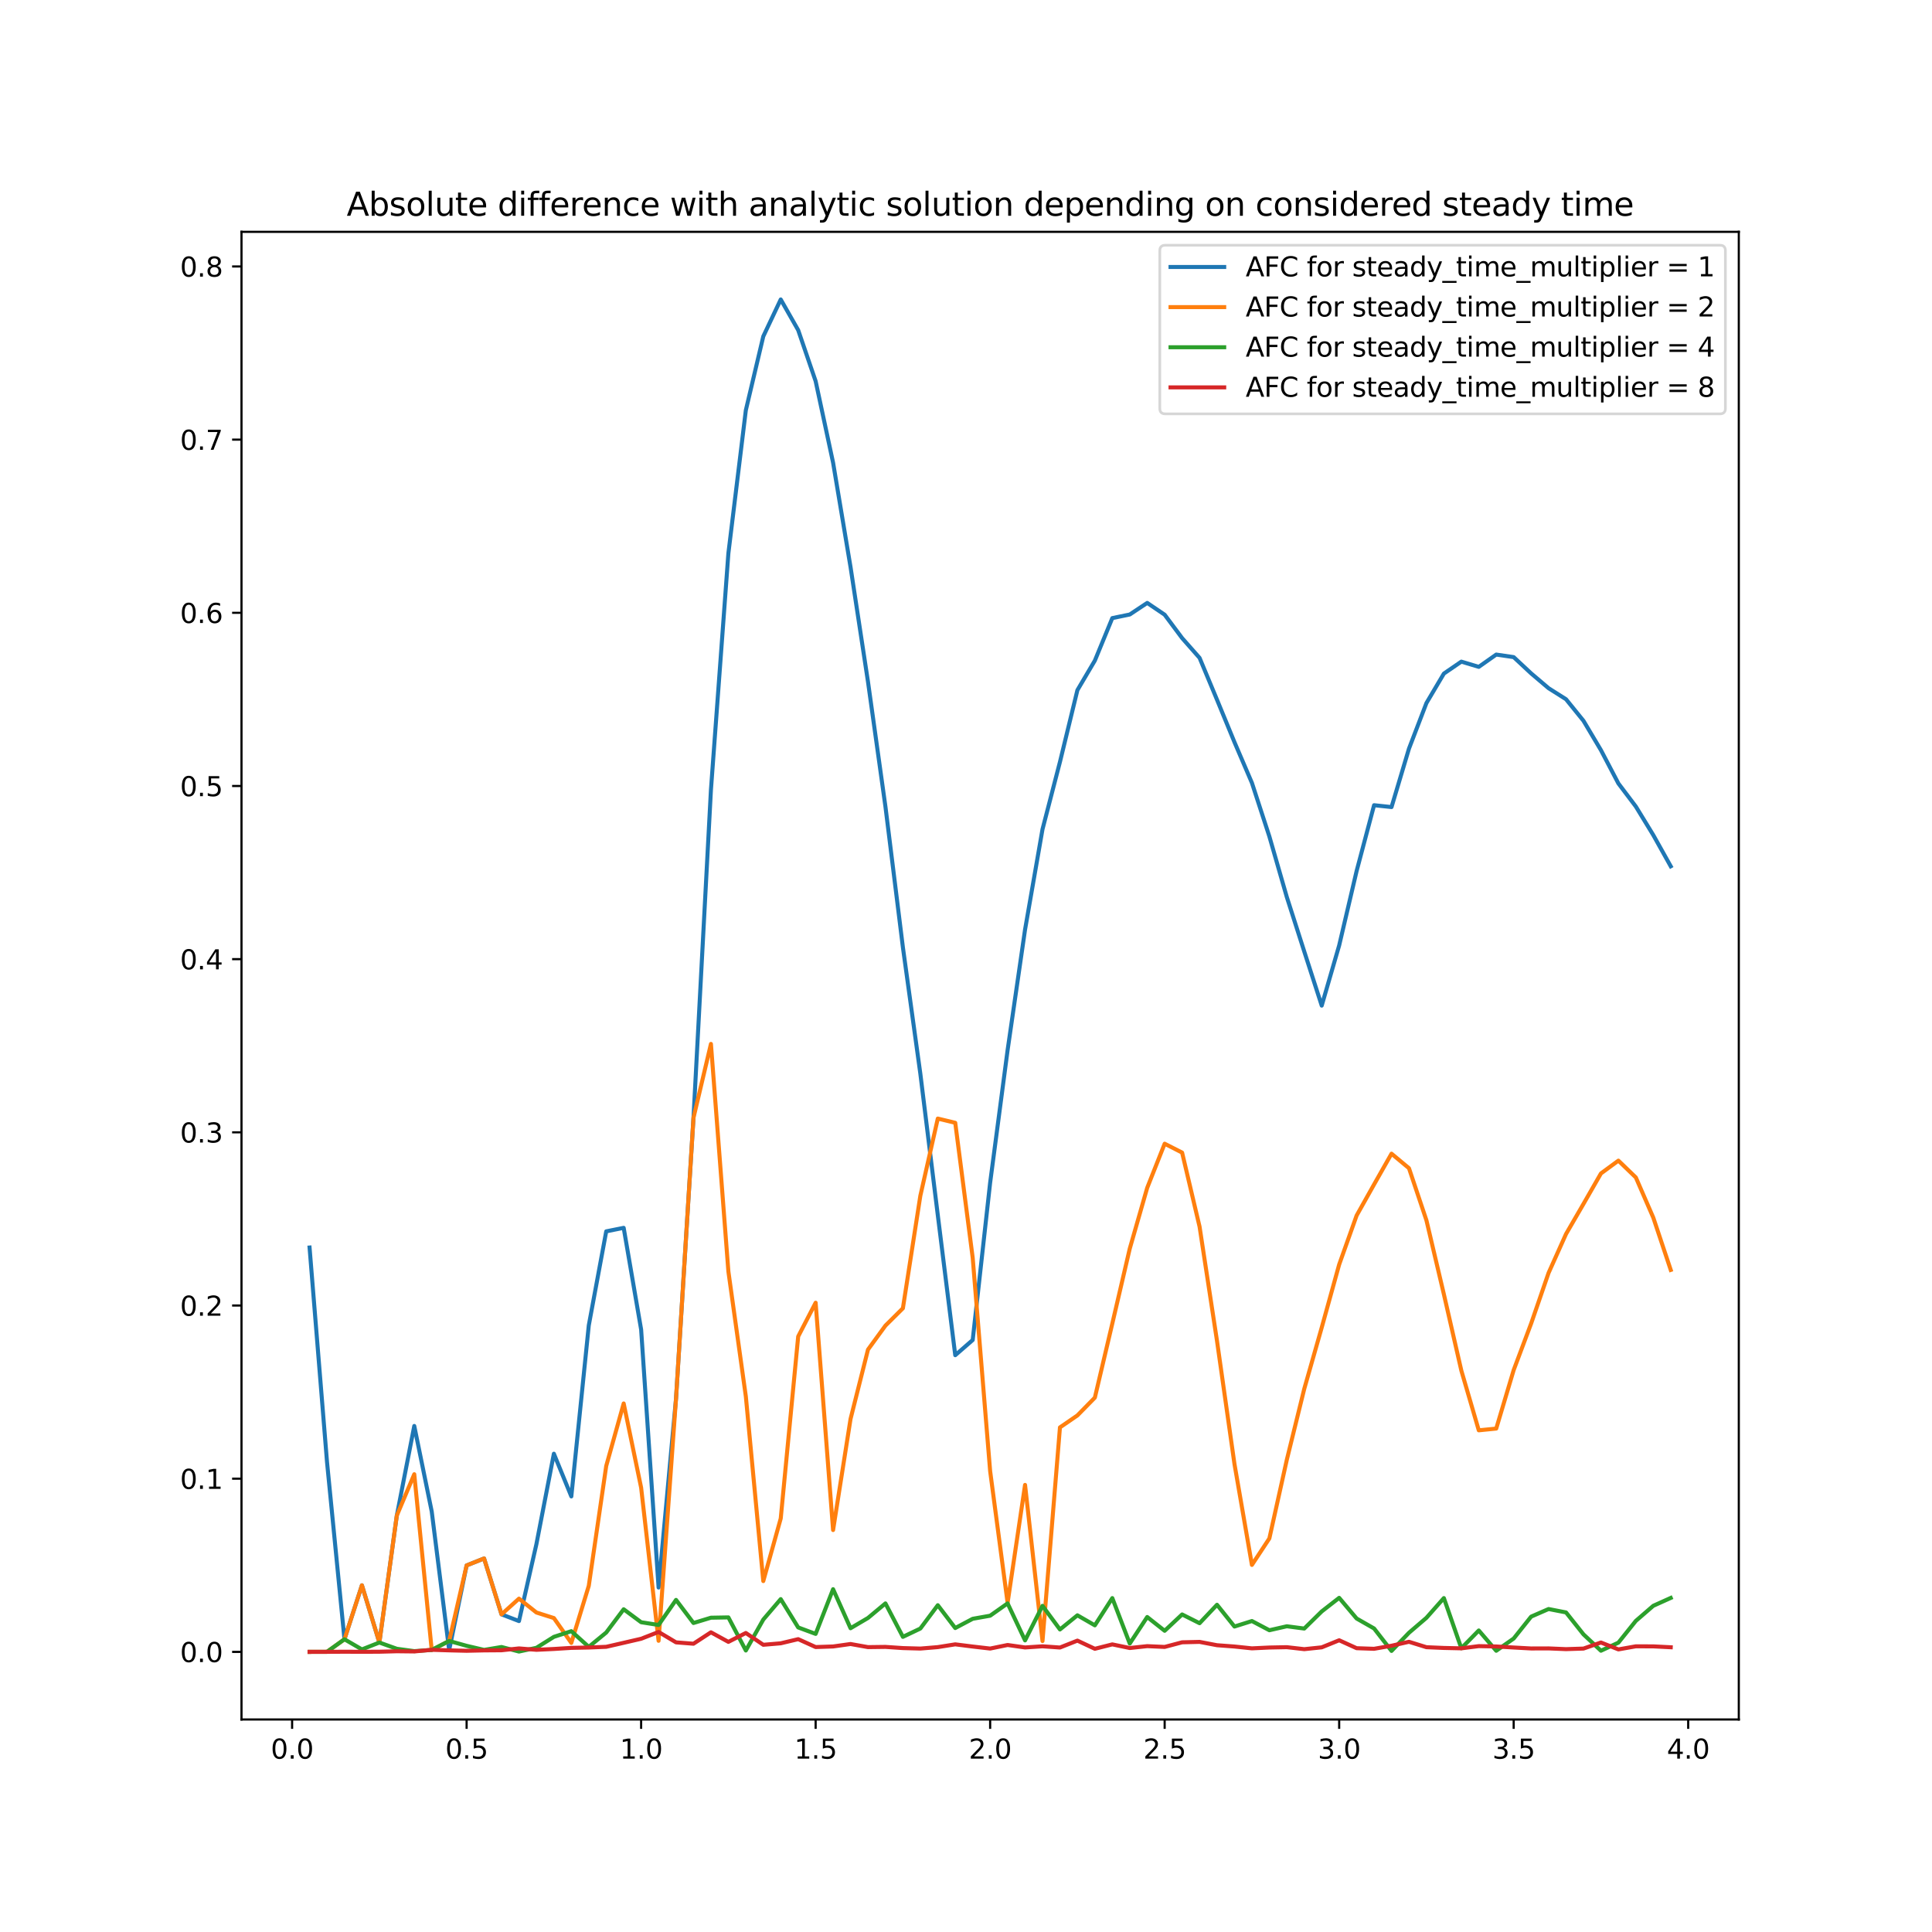 <?xml version="1.0" encoding="utf-8" standalone="no"?>
<!DOCTYPE svg PUBLIC "-//W3C//DTD SVG 1.1//EN"
  "http://www.w3.org/Graphics/SVG/1.1/DTD/svg11.dtd">
<svg xmlns:xlink="http://www.w3.org/1999/xlink" width="720pt" height="720pt" viewBox="0 0 720 720" xmlns="http://www.w3.org/2000/svg" version="1.1">
 <defs>
  <style type="text/css">*{stroke-linejoin: round; stroke-linecap: butt}</style>
 </defs>
 <g id="figure_1">
  <g id="patch_1">
   <path d="M 0 720 
L 720 720 
L 720 0 
L 0 0 
z
" style="fill: #ffffff"/>
  </g>
  <g id="axes_1">
   <g id="patch_2">
    <path d="M 90 640.8 
L 648 640.8 
L 648 86.4 
L 90 86.4 
z
" style="fill: #ffffff"/>
   </g>
   <g id="matplotlib.axis_1">
    <g id="xtick_1">
     <g id="line2d_1">
      <defs>
       <path id="m8c8664ee0f" d="M 0 0 
L 0 3.5 
" style="stroke: #000000; stroke-width: 0.8"/>
      </defs>
      <g>
       <use xlink:href="#m8c8664ee0f" x="108.86" y="640.8" style="stroke: #000000; stroke-width: 0.8"/>
      </g>
     </g>
     <g id="text_1">
      <!-- 0.0 -->
      <g transform="translate(100.909 655.398) scale(0.1 -0.1)">
       <defs>
        <path id="DejaVuSans-30" d="M 2034 4250 
Q 1547 4250 1301 3770 
Q 1056 3291 1056 2328 
Q 1056 1369 1301 889 
Q 1547 409 2034 409 
Q 2525 409 2770 889 
Q 3016 1369 3016 2328 
Q 3016 3291 2770 3770 
Q 2525 4250 2034 4250 
z
M 2034 4750 
Q 2819 4750 3233 4129 
Q 3647 3509 3647 2328 
Q 3647 1150 3233 529 
Q 2819 -91 2034 -91 
Q 1250 -91 836 529 
Q 422 1150 422 2328 
Q 422 3509 836 4129 
Q 1250 4750 2034 4750 
z
" transform="scale(0.016)"/>
        <path id="DejaVuSans-2e" d="M 684 794 
L 1344 794 
L 1344 0 
L 684 0 
L 684 794 
z
" transform="scale(0.016)"/>
       </defs>
       <use xlink:href="#DejaVuSans-30"/>
       <use xlink:href="#DejaVuSans-2e" x="63.623"/>
       <use xlink:href="#DejaVuSans-30" x="95.41"/>
      </g>
     </g>
    </g>
    <g id="xtick_2">
     <g id="line2d_2">
      <g>
       <use xlink:href="#m8c8664ee0f" x="173.895" y="640.8" style="stroke: #000000; stroke-width: 0.8"/>
      </g>
     </g>
     <g id="text_2">
      <!-- 0.5 -->
      <g transform="translate(165.944 655.398) scale(0.1 -0.1)">
       <defs>
        <path id="DejaVuSans-35" d="M 691 4666 
L 3169 4666 
L 3169 4134 
L 1269 4134 
L 1269 2991 
Q 1406 3038 1543 3061 
Q 1681 3084 1819 3084 
Q 2600 3084 3056 2656 
Q 3513 2228 3513 1497 
Q 3513 744 3044 326 
Q 2575 -91 1722 -91 
Q 1428 -91 1123 -41 
Q 819 9 494 109 
L 494 744 
Q 775 591 1075 516 
Q 1375 441 1709 441 
Q 2250 441 2565 725 
Q 2881 1009 2881 1497 
Q 2881 1984 2565 2268 
Q 2250 2553 1709 2553 
Q 1456 2553 1204 2497 
Q 953 2441 691 2322 
L 691 4666 
z
" transform="scale(0.016)"/>
       </defs>
       <use xlink:href="#DejaVuSans-30"/>
       <use xlink:href="#DejaVuSans-2e" x="63.623"/>
       <use xlink:href="#DejaVuSans-35" x="95.41"/>
      </g>
     </g>
    </g>
    <g id="xtick_3">
     <g id="line2d_3">
      <g>
       <use xlink:href="#m8c8664ee0f" x="238.93" y="640.8" style="stroke: #000000; stroke-width: 0.8"/>
      </g>
     </g>
     <g id="text_3">
      <!-- 1.0 -->
      <g transform="translate(230.979 655.398) scale(0.1 -0.1)">
       <defs>
        <path id="DejaVuSans-31" d="M 794 531 
L 1825 531 
L 1825 4091 
L 703 3866 
L 703 4441 
L 1819 4666 
L 2450 4666 
L 2450 531 
L 3481 531 
L 3481 0 
L 794 0 
L 794 531 
z
" transform="scale(0.016)"/>
       </defs>
       <use xlink:href="#DejaVuSans-31"/>
       <use xlink:href="#DejaVuSans-2e" x="63.623"/>
       <use xlink:href="#DejaVuSans-30" x="95.41"/>
      </g>
     </g>
    </g>
    <g id="xtick_4">
     <g id="line2d_4">
      <g>
       <use xlink:href="#m8c8664ee0f" x="303.965" y="640.8" style="stroke: #000000; stroke-width: 0.8"/>
      </g>
     </g>
     <g id="text_4">
      <!-- 1.5 -->
      <g transform="translate(296.013 655.398) scale(0.1 -0.1)">
       <use xlink:href="#DejaVuSans-31"/>
       <use xlink:href="#DejaVuSans-2e" x="63.623"/>
       <use xlink:href="#DejaVuSans-35" x="95.41"/>
      </g>
     </g>
    </g>
    <g id="xtick_5">
     <g id="line2d_5">
      <g>
       <use xlink:href="#m8c8664ee0f" x="369" y="640.8" style="stroke: #000000; stroke-width: 0.8"/>
      </g>
     </g>
     <g id="text_5">
      <!-- 2.0 -->
      <g transform="translate(361.048 655.398) scale(0.1 -0.1)">
       <defs>
        <path id="DejaVuSans-32" d="M 1228 531 
L 3431 531 
L 3431 0 
L 469 0 
L 469 531 
Q 828 903 1448 1529 
Q 2069 2156 2228 2338 
Q 2531 2678 2651 2914 
Q 2772 3150 2772 3378 
Q 2772 3750 2511 3984 
Q 2250 4219 1831 4219 
Q 1534 4219 1204 4116 
Q 875 4013 500 3803 
L 500 4441 
Q 881 4594 1212 4672 
Q 1544 4750 1819 4750 
Q 2544 4750 2975 4387 
Q 3406 4025 3406 3419 
Q 3406 3131 3298 2873 
Q 3191 2616 2906 2266 
Q 2828 2175 2409 1742 
Q 1991 1309 1228 531 
z
" transform="scale(0.016)"/>
       </defs>
       <use xlink:href="#DejaVuSans-32"/>
       <use xlink:href="#DejaVuSans-2e" x="63.623"/>
       <use xlink:href="#DejaVuSans-30" x="95.41"/>
      </g>
     </g>
    </g>
    <g id="xtick_6">
     <g id="line2d_6">
      <g>
       <use xlink:href="#m8c8664ee0f" x="434.035" y="640.8" style="stroke: #000000; stroke-width: 0.8"/>
      </g>
     </g>
     <g id="text_6">
      <!-- 2.5 -->
      <g transform="translate(426.083 655.398) scale(0.1 -0.1)">
       <use xlink:href="#DejaVuSans-32"/>
       <use xlink:href="#DejaVuSans-2e" x="63.623"/>
       <use xlink:href="#DejaVuSans-35" x="95.41"/>
      </g>
     </g>
    </g>
    <g id="xtick_7">
     <g id="line2d_7">
      <g>
       <use xlink:href="#m8c8664ee0f" x="499.07" y="640.8" style="stroke: #000000; stroke-width: 0.8"/>
      </g>
     </g>
     <g id="text_7">
      <!-- 3.0 -->
      <g transform="translate(491.118 655.398) scale(0.1 -0.1)">
       <defs>
        <path id="DejaVuSans-33" d="M 2597 2516 
Q 3050 2419 3304 2112 
Q 3559 1806 3559 1356 
Q 3559 666 3084 287 
Q 2609 -91 1734 -91 
Q 1441 -91 1130 -33 
Q 819 25 488 141 
L 488 750 
Q 750 597 1062 519 
Q 1375 441 1716 441 
Q 2309 441 2620 675 
Q 2931 909 2931 1356 
Q 2931 1769 2642 2001 
Q 2353 2234 1838 2234 
L 1294 2234 
L 1294 2753 
L 1863 2753 
Q 2328 2753 2575 2939 
Q 2822 3125 2822 3475 
Q 2822 3834 2567 4026 
Q 2313 4219 1838 4219 
Q 1578 4219 1281 4162 
Q 984 4106 628 3988 
L 628 4550 
Q 988 4650 1302 4700 
Q 1616 4750 1894 4750 
Q 2613 4750 3031 4423 
Q 3450 4097 3450 3541 
Q 3450 3153 3228 2886 
Q 3006 2619 2597 2516 
z
" transform="scale(0.016)"/>
       </defs>
       <use xlink:href="#DejaVuSans-33"/>
       <use xlink:href="#DejaVuSans-2e" x="63.623"/>
       <use xlink:href="#DejaVuSans-30" x="95.41"/>
      </g>
     </g>
    </g>
    <g id="xtick_8">
     <g id="line2d_8">
      <g>
       <use xlink:href="#m8c8664ee0f" x="564.105" y="640.8" style="stroke: #000000; stroke-width: 0.8"/>
      </g>
     </g>
     <g id="text_8">
      <!-- 3.5 -->
      <g transform="translate(556.153 655.398) scale(0.1 -0.1)">
       <use xlink:href="#DejaVuSans-33"/>
       <use xlink:href="#DejaVuSans-2e" x="63.623"/>
       <use xlink:href="#DejaVuSans-35" x="95.41"/>
      </g>
     </g>
    </g>
    <g id="xtick_9">
     <g id="line2d_9">
      <g>
       <use xlink:href="#m8c8664ee0f" x="629.14" y="640.8" style="stroke: #000000; stroke-width: 0.8"/>
      </g>
     </g>
     <g id="text_9">
      <!-- 4.0 -->
      <g transform="translate(621.188 655.398) scale(0.1 -0.1)">
       <defs>
        <path id="DejaVuSans-34" d="M 2419 4116 
L 825 1625 
L 2419 1625 
L 2419 4116 
z
M 2253 4666 
L 3047 4666 
L 3047 1625 
L 3713 1625 
L 3713 1100 
L 3047 1100 
L 3047 0 
L 2419 0 
L 2419 1100 
L 313 1100 
L 313 1709 
L 2253 4666 
z
" transform="scale(0.016)"/>
       </defs>
       <use xlink:href="#DejaVuSans-34"/>
       <use xlink:href="#DejaVuSans-2e" x="63.623"/>
       <use xlink:href="#DejaVuSans-30" x="95.41"/>
      </g>
     </g>
    </g>
   </g>
   <g id="matplotlib.axis_2">
    <g id="ytick_1">
     <g id="line2d_10">
      <defs>
       <path id="me40d037cb8" d="M 0 0 
L -3.5 0 
" style="stroke: #000000; stroke-width: 0.8"/>
      </defs>
      <g>
       <use xlink:href="#me40d037cb8" x="90" y="615.604" style="stroke: #000000; stroke-width: 0.8"/>
      </g>
     </g>
     <g id="text_10">
      <!-- 0.0 -->
      <g transform="translate(67.097 619.403) scale(0.1 -0.1)">
       <use xlink:href="#DejaVuSans-30"/>
       <use xlink:href="#DejaVuSans-2e" x="63.623"/>
       <use xlink:href="#DejaVuSans-30" x="95.41"/>
      </g>
     </g>
    </g>
    <g id="ytick_2">
     <g id="line2d_11">
      <g>
       <use xlink:href="#me40d037cb8" x="90" y="551.065" style="stroke: #000000; stroke-width: 0.8"/>
      </g>
     </g>
     <g id="text_11">
      <!-- 0.1 -->
      <g transform="translate(67.097 554.864) scale(0.1 -0.1)">
       <use xlink:href="#DejaVuSans-30"/>
       <use xlink:href="#DejaVuSans-2e" x="63.623"/>
       <use xlink:href="#DejaVuSans-31" x="95.41"/>
      </g>
     </g>
    </g>
    <g id="ytick_3">
     <g id="line2d_12">
      <g>
       <use xlink:href="#me40d037cb8" x="90" y="486.527" style="stroke: #000000; stroke-width: 0.8"/>
      </g>
     </g>
     <g id="text_12">
      <!-- 0.2 -->
      <g transform="translate(67.097 490.326) scale(0.1 -0.1)">
       <use xlink:href="#DejaVuSans-30"/>
       <use xlink:href="#DejaVuSans-2e" x="63.623"/>
       <use xlink:href="#DejaVuSans-32" x="95.41"/>
      </g>
     </g>
    </g>
    <g id="ytick_4">
     <g id="line2d_13">
      <g>
       <use xlink:href="#me40d037cb8" x="90" y="421.988" style="stroke: #000000; stroke-width: 0.8"/>
      </g>
     </g>
     <g id="text_13">
      <!-- 0.3 -->
      <g transform="translate(67.097 425.788) scale(0.1 -0.1)">
       <use xlink:href="#DejaVuSans-30"/>
       <use xlink:href="#DejaVuSans-2e" x="63.623"/>
       <use xlink:href="#DejaVuSans-33" x="95.41"/>
      </g>
     </g>
    </g>
    <g id="ytick_5">
     <g id="line2d_14">
      <g>
       <use xlink:href="#me40d037cb8" x="90" y="357.45" style="stroke: #000000; stroke-width: 0.8"/>
      </g>
     </g>
     <g id="text_14">
      <!-- 0.4 -->
      <g transform="translate(67.097 361.249) scale(0.1 -0.1)">
       <use xlink:href="#DejaVuSans-30"/>
       <use xlink:href="#DejaVuSans-2e" x="63.623"/>
       <use xlink:href="#DejaVuSans-34" x="95.41"/>
      </g>
     </g>
    </g>
    <g id="ytick_6">
     <g id="line2d_15">
      <g>
       <use xlink:href="#me40d037cb8" x="90" y="292.911" style="stroke: #000000; stroke-width: 0.8"/>
      </g>
     </g>
     <g id="text_15">
      <!-- 0.5 -->
      <g transform="translate(67.097 296.711) scale(0.1 -0.1)">
       <use xlink:href="#DejaVuSans-30"/>
       <use xlink:href="#DejaVuSans-2e" x="63.623"/>
       <use xlink:href="#DejaVuSans-35" x="95.41"/>
      </g>
     </g>
    </g>
    <g id="ytick_7">
     <g id="line2d_16">
      <g>
       <use xlink:href="#me40d037cb8" x="90" y="228.373" style="stroke: #000000; stroke-width: 0.8"/>
      </g>
     </g>
     <g id="text_16">
      <!-- 0.6 -->
      <g transform="translate(67.097 232.172) scale(0.1 -0.1)">
       <defs>
        <path id="DejaVuSans-36" d="M 2113 2584 
Q 1688 2584 1439 2293 
Q 1191 2003 1191 1497 
Q 1191 994 1439 701 
Q 1688 409 2113 409 
Q 2538 409 2786 701 
Q 3034 994 3034 1497 
Q 3034 2003 2786 2293 
Q 2538 2584 2113 2584 
z
M 3366 4563 
L 3366 3988 
Q 3128 4100 2886 4159 
Q 2644 4219 2406 4219 
Q 1781 4219 1451 3797 
Q 1122 3375 1075 2522 
Q 1259 2794 1537 2939 
Q 1816 3084 2150 3084 
Q 2853 3084 3261 2657 
Q 3669 2231 3669 1497 
Q 3669 778 3244 343 
Q 2819 -91 2113 -91 
Q 1303 -91 875 529 
Q 447 1150 447 2328 
Q 447 3434 972 4092 
Q 1497 4750 2381 4750 
Q 2619 4750 2861 4703 
Q 3103 4656 3366 4563 
z
" transform="scale(0.016)"/>
       </defs>
       <use xlink:href="#DejaVuSans-30"/>
       <use xlink:href="#DejaVuSans-2e" x="63.623"/>
       <use xlink:href="#DejaVuSans-36" x="95.41"/>
      </g>
     </g>
    </g>
    <g id="ytick_8">
     <g id="line2d_17">
      <g>
       <use xlink:href="#me40d037cb8" x="90" y="163.835" style="stroke: #000000; stroke-width: 0.8"/>
      </g>
     </g>
     <g id="text_17">
      <!-- 0.7 -->
      <g transform="translate(67.097 167.634) scale(0.1 -0.1)">
       <defs>
        <path id="DejaVuSans-37" d="M 525 4666 
L 3525 4666 
L 3525 4397 
L 1831 0 
L 1172 0 
L 2766 4134 
L 525 4134 
L 525 4666 
z
" transform="scale(0.016)"/>
       </defs>
       <use xlink:href="#DejaVuSans-30"/>
       <use xlink:href="#DejaVuSans-2e" x="63.623"/>
       <use xlink:href="#DejaVuSans-37" x="95.41"/>
      </g>
     </g>
    </g>
    <g id="ytick_9">
     <g id="line2d_18">
      <g>
       <use xlink:href="#me40d037cb8" x="90" y="99.296" style="stroke: #000000; stroke-width: 0.8"/>
      </g>
     </g>
     <g id="text_18">
      <!-- 0.8 -->
      <g transform="translate(67.097 103.095) scale(0.1 -0.1)">
       <defs>
        <path id="DejaVuSans-38" d="M 2034 2216 
Q 1584 2216 1326 1975 
Q 1069 1734 1069 1313 
Q 1069 891 1326 650 
Q 1584 409 2034 409 
Q 2484 409 2743 651 
Q 3003 894 3003 1313 
Q 3003 1734 2745 1975 
Q 2488 2216 2034 2216 
z
M 1403 2484 
Q 997 2584 770 2862 
Q 544 3141 544 3541 
Q 544 4100 942 4425 
Q 1341 4750 2034 4750 
Q 2731 4750 3128 4425 
Q 3525 4100 3525 3541 
Q 3525 3141 3298 2862 
Q 3072 2584 2669 2484 
Q 3125 2378 3379 2068 
Q 3634 1759 3634 1313 
Q 3634 634 3220 271 
Q 2806 -91 2034 -91 
Q 1263 -91 848 271 
Q 434 634 434 1313 
Q 434 1759 690 2068 
Q 947 2378 1403 2484 
z
M 1172 3481 
Q 1172 3119 1398 2916 
Q 1625 2713 2034 2713 
Q 2441 2713 2670 2916 
Q 2900 3119 2900 3481 
Q 2900 3844 2670 4047 
Q 2441 4250 2034 4250 
Q 1625 4250 1398 4047 
Q 1172 3844 1172 3481 
z
" transform="scale(0.016)"/>
       </defs>
       <use xlink:href="#DejaVuSans-30"/>
       <use xlink:href="#DejaVuSans-2e" x="63.623"/>
       <use xlink:href="#DejaVuSans-38" x="95.41"/>
      </g>
     </g>
    </g>
   </g>
   <g id="line2d_19">
    <path d="M 115.364 464.914 
L 121.867 544.816 
L 128.371 610.904 
L 134.874 590.799 
L 141.378 612.12 
L 147.881 564.808 
L 154.385 531.416 
L 160.888 563.271 
L 167.392 614.943 
L 173.895 583.385 
L 180.399 580.794 
L 186.902 601.621 
L 193.406 604.129 
L 199.909 575.439 
L 206.413 541.756 
L 212.916 557.671 
L 219.42 493.954 
L 225.923 458.887 
L 232.427 457.581 
L 238.93 495.479 
L 245.434 591.627 
L 251.937 521.198 
L 258.441 416.58 
L 264.944 294.379 
L 271.448 206.2 
L 277.951 152.88 
L 284.455 125.355 
L 290.958 111.6 
L 297.462 123.032 
L 303.965 142.052 
L 310.469 172.434 
L 316.972 211.329 
L 323.476 254.084 
L 329.979 300.636 
L 336.483 353.043 
L 342.986 400.148 
L 349.49 452.857 
L 355.993 505.043 
L 362.497 499.382 
L 369 440.739 
L 375.503 391.354 
L 382.007 346.434 
L 388.51 309.039 
L 395.014 283.945 
L 401.517 257.194 
L 408.021 246.179 
L 414.524 230.346 
L 421.028 229.006 
L 427.531 224.687 
L 434.035 229.083 
L 440.538 237.797 
L 447.042 245.169 
L 453.545 260.778 
L 460.049 276.581 
L 466.552 291.756 
L 473.056 311.728 
L 479.559 334.312 
L 486.063 354.61 
L 492.566 374.761 
L 499.07 352.328 
L 505.573 324.598 
L 512.077 300.077 
L 518.58 300.772 
L 525.084 278.993 
L 531.587 262.012 
L 538.091 251.025 
L 544.594 246.571 
L 551.098 248.52 
L 557.601 243.936 
L 564.105 244.89 
L 570.608 250.952 
L 577.112 256.474 
L 583.615 260.589 
L 590.119 268.625 
L 596.622 279.557 
L 603.126 291.963 
L 609.629 300.566 
L 616.133 311.214 
L 622.636 322.844 
" clip-path="url(#p902e63381d)" style="fill: none; stroke: #1f77b4; stroke-width: 1.5; stroke-linecap: square"/>
   </g>
   <g id="line2d_20">
    <path d="M 115.364 615.6 
L 121.867 615.581 
L 128.371 610.904 
L 134.874 590.799 
L 141.378 612.12 
L 147.881 564.808 
L 154.385 549.402 
L 160.888 614.924 
L 167.392 611.533 
L 173.895 583.385 
L 180.399 580.794 
L 186.902 601.621 
L 193.406 595.766 
L 199.909 600.936 
L 206.413 603.001 
L 212.916 612.269 
L 219.42 590.991 
L 225.923 546.312 
L 232.427 523.031 
L 238.93 554.405 
L 245.434 611.477 
L 251.937 521.198 
L 258.441 416.58 
L 264.944 389.034 
L 271.448 473.829 
L 277.951 520.405 
L 284.455 589.221 
L 290.958 565.879 
L 297.462 498.055 
L 303.965 485.483 
L 310.469 570.204 
L 316.972 528.804 
L 323.476 502.948 
L 329.979 494.017 
L 336.483 487.559 
L 342.986 445.627 
L 349.49 416.86 
L 355.993 418.43 
L 362.497 468.755 
L 369 548.265 
L 375.503 597.324 
L 382.007 553.381 
L 388.51 611.576 
L 395.014 531.95 
L 401.517 527.486 
L 408.021 520.86 
L 414.524 493.246 
L 421.028 465.332 
L 427.531 442.662 
L 434.035 426.228 
L 440.538 429.537 
L 447.042 457.132 
L 453.545 499.74 
L 460.049 545.586 
L 466.552 583.195 
L 473.056 573.327 
L 479.559 544.013 
L 486.063 517.574 
L 492.566 494.738 
L 499.07 471.252 
L 505.573 452.987 
L 512.077 441.4 
L 518.58 429.945 
L 525.084 435.357 
L 531.587 454.768 
L 538.091 482.336 
L 544.594 510.76 
L 551.098 533.038 
L 557.601 532.391 
L 564.105 510.576 
L 570.608 493.239 
L 577.112 474.371 
L 583.615 459.87 
L 590.119 448.655 
L 596.622 437.313 
L 603.126 432.534 
L 609.629 438.799 
L 616.133 453.779 
L 622.636 473.269 
" clip-path="url(#p902e63381d)" style="fill: none; stroke: #ff7f0e; stroke-width: 1.5; stroke-linecap: square"/>
   </g>
   <g id="line2d_21">
    <path d="M 115.364 615.6 
L 121.867 615.581 
L 128.371 610.904 
L 134.874 614.686 
L 141.378 612.12 
L 147.881 614.45 
L 154.385 615.33 
L 160.888 614.893 
L 167.392 611.533 
L 173.895 613.345 
L 180.399 614.864 
L 186.902 613.784 
L 193.406 615.487 
L 199.909 614.087 
L 206.413 610.009 
L 212.916 607.889 
L 219.42 613.742 
L 225.923 608.395 
L 232.427 599.727 
L 238.93 604.557 
L 245.434 605.58 
L 251.937 596.239 
L 258.441 604.844 
L 264.944 602.873 
L 271.448 602.754 
L 277.951 615.094 
L 284.455 603.56 
L 290.958 595.943 
L 297.462 606.495 
L 303.965 608.904 
L 310.469 592.244 
L 316.972 606.798 
L 323.476 602.965 
L 329.979 597.542 
L 336.483 610.009 
L 342.986 606.91 
L 349.49 598.211 
L 355.993 606.723 
L 362.497 603.277 
L 369 602.125 
L 375.503 597.534 
L 382.007 611.331 
L 388.51 598.446 
L 395.014 607.259 
L 401.517 601.974 
L 408.021 605.716 
L 414.524 595.559 
L 421.028 612.507 
L 427.531 602.611 
L 434.035 607.748 
L 440.538 601.658 
L 447.042 604.922 
L 453.545 598.048 
L 460.049 606.164 
L 466.552 604.11 
L 473.056 607.545 
L 479.559 606.061 
L 486.063 606.915 
L 492.566 600.533 
L 499.07 595.467 
L 505.573 603.169 
L 512.077 606.881 
L 518.58 615.251 
L 525.084 608.482 
L 531.587 602.911 
L 538.091 595.557 
L 544.594 614.252 
L 551.098 607.628 
L 557.601 615.19 
L 564.105 610.633 
L 570.608 602.471 
L 577.112 599.635 
L 583.615 600.903 
L 590.119 609.085 
L 596.622 615.178 
L 603.126 612.169 
L 609.629 604.058 
L 616.133 598.435 
L 622.636 595.501 
" clip-path="url(#p902e63381d)" style="fill: none; stroke: #2ca02c; stroke-width: 1.5; stroke-linecap: square"/>
   </g>
   <g id="line2d_22">
    <path d="M 115.364 615.6 
L 121.867 615.585 
L 128.371 615.552 
L 134.874 615.576 
L 141.378 615.551 
L 147.881 615.375 
L 154.385 615.446 
L 160.888 614.836 
L 167.392 615.042 
L 173.895 615.201 
L 180.399 615.054 
L 186.902 615.007 
L 193.406 614.314 
L 199.909 614.835 
L 206.413 614.525 
L 212.916 614.115 
L 219.42 613.984 
L 225.923 613.717 
L 232.427 612.225 
L 238.93 610.718 
L 245.434 608.181 
L 251.937 612.059 
L 258.441 612.567 
L 264.944 608.312 
L 271.448 611.877 
L 277.951 608.563 
L 284.455 612.963 
L 290.958 612.412 
L 297.462 610.864 
L 303.965 613.809 
L 310.469 613.59 
L 316.972 612.673 
L 323.476 613.834 
L 329.979 613.749 
L 336.483 614.192 
L 342.986 614.371 
L 349.49 613.832 
L 355.993 612.799 
L 362.497 613.618 
L 369 614.369 
L 375.503 613.038 
L 382.007 613.96 
L 388.51 613.528 
L 395.014 613.985 
L 401.517 611.41 
L 408.021 614.458 
L 414.524 612.812 
L 421.028 614.169 
L 427.531 613.468 
L 434.035 613.763 
L 440.538 612.038 
L 447.042 611.884 
L 453.545 613.125 
L 460.049 613.61 
L 466.552 614.293 
L 473.056 613.982 
L 479.559 613.854 
L 486.063 614.597 
L 492.566 613.916 
L 499.07 611.279 
L 505.573 614.234 
L 512.077 614.459 
L 518.58 613.317 
L 525.084 611.846 
L 531.587 613.863 
L 538.091 614.142 
L 544.594 614.286 
L 551.098 613.462 
L 557.601 613.591 
L 564.105 613.979 
L 570.608 614.335 
L 577.112 614.314 
L 583.615 614.586 
L 590.119 614.376 
L 596.622 612.112 
L 603.126 614.685 
L 609.629 613.533 
L 616.133 613.554 
L 622.636 613.886 
" clip-path="url(#p902e63381d)" style="fill: none; stroke: #d62728; stroke-width: 1.5; stroke-linecap: square"/>
   </g>
   <g id="patch_3">
    <path d="M 90 640.8 
L 90 86.4 
" style="fill: none; stroke: #000000; stroke-width: 0.8; stroke-linejoin: miter; stroke-linecap: square"/>
   </g>
   <g id="patch_4">
    <path d="M 648 640.8 
L 648 86.4 
" style="fill: none; stroke: #000000; stroke-width: 0.8; stroke-linejoin: miter; stroke-linecap: square"/>
   </g>
   <g id="patch_5">
    <path d="M 90 640.8 
L 648 640.8 
" style="fill: none; stroke: #000000; stroke-width: 0.8; stroke-linejoin: miter; stroke-linecap: square"/>
   </g>
   <g id="patch_6">
    <path d="M 90 86.4 
L 648 86.4 
" style="fill: none; stroke: #000000; stroke-width: 0.8; stroke-linejoin: miter; stroke-linecap: square"/>
   </g>
   <g id="text_19">
    <!-- Absolute difference with analytic solution depending on considered steady time -->
    <g transform="translate(129.199 80.4) scale(0.12 -0.12)">
     <defs>
      <path id="DejaVuSans-41" d="M 2188 4044 
L 1331 1722 
L 3047 1722 
L 2188 4044 
z
M 1831 4666 
L 2547 4666 
L 4325 0 
L 3669 0 
L 3244 1197 
L 1141 1197 
L 716 0 
L 50 0 
L 1831 4666 
z
" transform="scale(0.016)"/>
      <path id="DejaVuSans-62" d="M 3116 1747 
Q 3116 2381 2855 2742 
Q 2594 3103 2138 3103 
Q 1681 3103 1420 2742 
Q 1159 2381 1159 1747 
Q 1159 1113 1420 752 
Q 1681 391 2138 391 
Q 2594 391 2855 752 
Q 3116 1113 3116 1747 
z
M 1159 2969 
Q 1341 3281 1617 3432 
Q 1894 3584 2278 3584 
Q 2916 3584 3314 3078 
Q 3713 2572 3713 1747 
Q 3713 922 3314 415 
Q 2916 -91 2278 -91 
Q 1894 -91 1617 61 
Q 1341 213 1159 525 
L 1159 0 
L 581 0 
L 581 4863 
L 1159 4863 
L 1159 2969 
z
" transform="scale(0.016)"/>
      <path id="DejaVuSans-73" d="M 2834 3397 
L 2834 2853 
Q 2591 2978 2328 3040 
Q 2066 3103 1784 3103 
Q 1356 3103 1142 2972 
Q 928 2841 928 2578 
Q 928 2378 1081 2264 
Q 1234 2150 1697 2047 
L 1894 2003 
Q 2506 1872 2764 1633 
Q 3022 1394 3022 966 
Q 3022 478 2636 193 
Q 2250 -91 1575 -91 
Q 1294 -91 989 -36 
Q 684 19 347 128 
L 347 722 
Q 666 556 975 473 
Q 1284 391 1588 391 
Q 1994 391 2212 530 
Q 2431 669 2431 922 
Q 2431 1156 2273 1281 
Q 2116 1406 1581 1522 
L 1381 1569 
Q 847 1681 609 1914 
Q 372 2147 372 2553 
Q 372 3047 722 3315 
Q 1072 3584 1716 3584 
Q 2034 3584 2315 3537 
Q 2597 3491 2834 3397 
z
" transform="scale(0.016)"/>
      <path id="DejaVuSans-6f" d="M 1959 3097 
Q 1497 3097 1228 2736 
Q 959 2375 959 1747 
Q 959 1119 1226 758 
Q 1494 397 1959 397 
Q 2419 397 2687 759 
Q 2956 1122 2956 1747 
Q 2956 2369 2687 2733 
Q 2419 3097 1959 3097 
z
M 1959 3584 
Q 2709 3584 3137 3096 
Q 3566 2609 3566 1747 
Q 3566 888 3137 398 
Q 2709 -91 1959 -91 
Q 1206 -91 779 398 
Q 353 888 353 1747 
Q 353 2609 779 3096 
Q 1206 3584 1959 3584 
z
" transform="scale(0.016)"/>
      <path id="DejaVuSans-6c" d="M 603 4863 
L 1178 4863 
L 1178 0 
L 603 0 
L 603 4863 
z
" transform="scale(0.016)"/>
      <path id="DejaVuSans-75" d="M 544 1381 
L 544 3500 
L 1119 3500 
L 1119 1403 
Q 1119 906 1312 657 
Q 1506 409 1894 409 
Q 2359 409 2629 706 
Q 2900 1003 2900 1516 
L 2900 3500 
L 3475 3500 
L 3475 0 
L 2900 0 
L 2900 538 
Q 2691 219 2414 64 
Q 2138 -91 1772 -91 
Q 1169 -91 856 284 
Q 544 659 544 1381 
z
M 1991 3584 
L 1991 3584 
z
" transform="scale(0.016)"/>
      <path id="DejaVuSans-74" d="M 1172 4494 
L 1172 3500 
L 2356 3500 
L 2356 3053 
L 1172 3053 
L 1172 1153 
Q 1172 725 1289 603 
Q 1406 481 1766 481 
L 2356 481 
L 2356 0 
L 1766 0 
Q 1100 0 847 248 
Q 594 497 594 1153 
L 594 3053 
L 172 3053 
L 172 3500 
L 594 3500 
L 594 4494 
L 1172 4494 
z
" transform="scale(0.016)"/>
      <path id="DejaVuSans-65" d="M 3597 1894 
L 3597 1613 
L 953 1613 
Q 991 1019 1311 708 
Q 1631 397 2203 397 
Q 2534 397 2845 478 
Q 3156 559 3463 722 
L 3463 178 
Q 3153 47 2828 -22 
Q 2503 -91 2169 -91 
Q 1331 -91 842 396 
Q 353 884 353 1716 
Q 353 2575 817 3079 
Q 1281 3584 2069 3584 
Q 2775 3584 3186 3129 
Q 3597 2675 3597 1894 
z
M 3022 2063 
Q 3016 2534 2758 2815 
Q 2500 3097 2075 3097 
Q 1594 3097 1305 2825 
Q 1016 2553 972 2059 
L 3022 2063 
z
" transform="scale(0.016)"/>
      <path id="DejaVuSans-20" transform="scale(0.016)"/>
      <path id="DejaVuSans-64" d="M 2906 2969 
L 2906 4863 
L 3481 4863 
L 3481 0 
L 2906 0 
L 2906 525 
Q 2725 213 2448 61 
Q 2172 -91 1784 -91 
Q 1150 -91 751 415 
Q 353 922 353 1747 
Q 353 2572 751 3078 
Q 1150 3584 1784 3584 
Q 2172 3584 2448 3432 
Q 2725 3281 2906 2969 
z
M 947 1747 
Q 947 1113 1208 752 
Q 1469 391 1925 391 
Q 2381 391 2643 752 
Q 2906 1113 2906 1747 
Q 2906 2381 2643 2742 
Q 2381 3103 1925 3103 
Q 1469 3103 1208 2742 
Q 947 2381 947 1747 
z
" transform="scale(0.016)"/>
      <path id="DejaVuSans-69" d="M 603 3500 
L 1178 3500 
L 1178 0 
L 603 0 
L 603 3500 
z
M 603 4863 
L 1178 4863 
L 1178 4134 
L 603 4134 
L 603 4863 
z
" transform="scale(0.016)"/>
      <path id="DejaVuSans-66" d="M 2375 4863 
L 2375 4384 
L 1825 4384 
Q 1516 4384 1395 4259 
Q 1275 4134 1275 3809 
L 1275 3500 
L 2222 3500 
L 2222 3053 
L 1275 3053 
L 1275 0 
L 697 0 
L 697 3053 
L 147 3053 
L 147 3500 
L 697 3500 
L 697 3744 
Q 697 4328 969 4595 
Q 1241 4863 1831 4863 
L 2375 4863 
z
" transform="scale(0.016)"/>
      <path id="DejaVuSans-72" d="M 2631 2963 
Q 2534 3019 2420 3045 
Q 2306 3072 2169 3072 
Q 1681 3072 1420 2755 
Q 1159 2438 1159 1844 
L 1159 0 
L 581 0 
L 581 3500 
L 1159 3500 
L 1159 2956 
Q 1341 3275 1631 3429 
Q 1922 3584 2338 3584 
Q 2397 3584 2469 3576 
Q 2541 3569 2628 3553 
L 2631 2963 
z
" transform="scale(0.016)"/>
      <path id="DejaVuSans-6e" d="M 3513 2113 
L 3513 0 
L 2938 0 
L 2938 2094 
Q 2938 2591 2744 2837 
Q 2550 3084 2163 3084 
Q 1697 3084 1428 2787 
Q 1159 2491 1159 1978 
L 1159 0 
L 581 0 
L 581 3500 
L 1159 3500 
L 1159 2956 
Q 1366 3272 1645 3428 
Q 1925 3584 2291 3584 
Q 2894 3584 3203 3211 
Q 3513 2838 3513 2113 
z
" transform="scale(0.016)"/>
      <path id="DejaVuSans-63" d="M 3122 3366 
L 3122 2828 
Q 2878 2963 2633 3030 
Q 2388 3097 2138 3097 
Q 1578 3097 1268 2742 
Q 959 2388 959 1747 
Q 959 1106 1268 751 
Q 1578 397 2138 397 
Q 2388 397 2633 464 
Q 2878 531 3122 666 
L 3122 134 
Q 2881 22 2623 -34 
Q 2366 -91 2075 -91 
Q 1284 -91 818 406 
Q 353 903 353 1747 
Q 353 2603 823 3093 
Q 1294 3584 2113 3584 
Q 2378 3584 2631 3529 
Q 2884 3475 3122 3366 
z
" transform="scale(0.016)"/>
      <path id="DejaVuSans-77" d="M 269 3500 
L 844 3500 
L 1563 769 
L 2278 3500 
L 2956 3500 
L 3675 769 
L 4391 3500 
L 4966 3500 
L 4050 0 
L 3372 0 
L 2619 2869 
L 1863 0 
L 1184 0 
L 269 3500 
z
" transform="scale(0.016)"/>
      <path id="DejaVuSans-68" d="M 3513 2113 
L 3513 0 
L 2938 0 
L 2938 2094 
Q 2938 2591 2744 2837 
Q 2550 3084 2163 3084 
Q 1697 3084 1428 2787 
Q 1159 2491 1159 1978 
L 1159 0 
L 581 0 
L 581 4863 
L 1159 4863 
L 1159 2956 
Q 1366 3272 1645 3428 
Q 1925 3584 2291 3584 
Q 2894 3584 3203 3211 
Q 3513 2838 3513 2113 
z
" transform="scale(0.016)"/>
      <path id="DejaVuSans-61" d="M 2194 1759 
Q 1497 1759 1228 1600 
Q 959 1441 959 1056 
Q 959 750 1161 570 
Q 1363 391 1709 391 
Q 2188 391 2477 730 
Q 2766 1069 2766 1631 
L 2766 1759 
L 2194 1759 
z
M 3341 1997 
L 3341 0 
L 2766 0 
L 2766 531 
Q 2569 213 2275 61 
Q 1981 -91 1556 -91 
Q 1019 -91 701 211 
Q 384 513 384 1019 
Q 384 1609 779 1909 
Q 1175 2209 1959 2209 
L 2766 2209 
L 2766 2266 
Q 2766 2663 2505 2880 
Q 2244 3097 1772 3097 
Q 1472 3097 1187 3025 
Q 903 2953 641 2809 
L 641 3341 
Q 956 3463 1253 3523 
Q 1550 3584 1831 3584 
Q 2591 3584 2966 3190 
Q 3341 2797 3341 1997 
z
" transform="scale(0.016)"/>
      <path id="DejaVuSans-79" d="M 2059 -325 
Q 1816 -950 1584 -1140 
Q 1353 -1331 966 -1331 
L 506 -1331 
L 506 -850 
L 844 -850 
Q 1081 -850 1212 -737 
Q 1344 -625 1503 -206 
L 1606 56 
L 191 3500 
L 800 3500 
L 1894 763 
L 2988 3500 
L 3597 3500 
L 2059 -325 
z
" transform="scale(0.016)"/>
      <path id="DejaVuSans-70" d="M 1159 525 
L 1159 -1331 
L 581 -1331 
L 581 3500 
L 1159 3500 
L 1159 2969 
Q 1341 3281 1617 3432 
Q 1894 3584 2278 3584 
Q 2916 3584 3314 3078 
Q 3713 2572 3713 1747 
Q 3713 922 3314 415 
Q 2916 -91 2278 -91 
Q 1894 -91 1617 61 
Q 1341 213 1159 525 
z
M 3116 1747 
Q 3116 2381 2855 2742 
Q 2594 3103 2138 3103 
Q 1681 3103 1420 2742 
Q 1159 2381 1159 1747 
Q 1159 1113 1420 752 
Q 1681 391 2138 391 
Q 2594 391 2855 752 
Q 3116 1113 3116 1747 
z
" transform="scale(0.016)"/>
      <path id="DejaVuSans-67" d="M 2906 1791 
Q 2906 2416 2648 2759 
Q 2391 3103 1925 3103 
Q 1463 3103 1205 2759 
Q 947 2416 947 1791 
Q 947 1169 1205 825 
Q 1463 481 1925 481 
Q 2391 481 2648 825 
Q 2906 1169 2906 1791 
z
M 3481 434 
Q 3481 -459 3084 -895 
Q 2688 -1331 1869 -1331 
Q 1566 -1331 1297 -1286 
Q 1028 -1241 775 -1147 
L 775 -588 
Q 1028 -725 1275 -790 
Q 1522 -856 1778 -856 
Q 2344 -856 2625 -561 
Q 2906 -266 2906 331 
L 2906 616 
Q 2728 306 2450 153 
Q 2172 0 1784 0 
Q 1141 0 747 490 
Q 353 981 353 1791 
Q 353 2603 747 3093 
Q 1141 3584 1784 3584 
Q 2172 3584 2450 3431 
Q 2728 3278 2906 2969 
L 2906 3500 
L 3481 3500 
L 3481 434 
z
" transform="scale(0.016)"/>
      <path id="DejaVuSans-6d" d="M 3328 2828 
Q 3544 3216 3844 3400 
Q 4144 3584 4550 3584 
Q 5097 3584 5394 3201 
Q 5691 2819 5691 2113 
L 5691 0 
L 5113 0 
L 5113 2094 
Q 5113 2597 4934 2840 
Q 4756 3084 4391 3084 
Q 3944 3084 3684 2787 
Q 3425 2491 3425 1978 
L 3425 0 
L 2847 0 
L 2847 2094 
Q 2847 2600 2669 2842 
Q 2491 3084 2119 3084 
Q 1678 3084 1418 2786 
Q 1159 2488 1159 1978 
L 1159 0 
L 581 0 
L 581 3500 
L 1159 3500 
L 1159 2956 
Q 1356 3278 1631 3431 
Q 1906 3584 2284 3584 
Q 2666 3584 2933 3390 
Q 3200 3197 3328 2828 
z
" transform="scale(0.016)"/>
     </defs>
     <use xlink:href="#DejaVuSans-41"/>
     <use xlink:href="#DejaVuSans-62" x="68.408"/>
     <use xlink:href="#DejaVuSans-73" x="131.885"/>
     <use xlink:href="#DejaVuSans-6f" x="183.984"/>
     <use xlink:href="#DejaVuSans-6c" x="245.166"/>
     <use xlink:href="#DejaVuSans-75" x="272.949"/>
     <use xlink:href="#DejaVuSans-74" x="336.328"/>
     <use xlink:href="#DejaVuSans-65" x="375.537"/>
     <use xlink:href="#DejaVuSans-20" x="437.061"/>
     <use xlink:href="#DejaVuSans-64" x="468.848"/>
     <use xlink:href="#DejaVuSans-69" x="532.324"/>
     <use xlink:href="#DejaVuSans-66" x="560.107"/>
     <use xlink:href="#DejaVuSans-66" x="595.312"/>
     <use xlink:href="#DejaVuSans-65" x="630.518"/>
     <use xlink:href="#DejaVuSans-72" x="692.041"/>
     <use xlink:href="#DejaVuSans-65" x="730.904"/>
     <use xlink:href="#DejaVuSans-6e" x="792.428"/>
     <use xlink:href="#DejaVuSans-63" x="855.807"/>
     <use xlink:href="#DejaVuSans-65" x="910.787"/>
     <use xlink:href="#DejaVuSans-20" x="972.311"/>
     <use xlink:href="#DejaVuSans-77" x="1004.098"/>
     <use xlink:href="#DejaVuSans-69" x="1085.885"/>
     <use xlink:href="#DejaVuSans-74" x="1113.668"/>
     <use xlink:href="#DejaVuSans-68" x="1152.877"/>
     <use xlink:href="#DejaVuSans-20" x="1216.256"/>
     <use xlink:href="#DejaVuSans-61" x="1248.043"/>
     <use xlink:href="#DejaVuSans-6e" x="1309.322"/>
     <use xlink:href="#DejaVuSans-61" x="1372.701"/>
     <use xlink:href="#DejaVuSans-6c" x="1433.98"/>
     <use xlink:href="#DejaVuSans-79" x="1461.764"/>
     <use xlink:href="#DejaVuSans-74" x="1520.943"/>
     <use xlink:href="#DejaVuSans-69" x="1560.152"/>
     <use xlink:href="#DejaVuSans-63" x="1587.936"/>
     <use xlink:href="#DejaVuSans-20" x="1642.916"/>
     <use xlink:href="#DejaVuSans-73" x="1674.703"/>
     <use xlink:href="#DejaVuSans-6f" x="1726.803"/>
     <use xlink:href="#DejaVuSans-6c" x="1787.984"/>
     <use xlink:href="#DejaVuSans-75" x="1815.768"/>
     <use xlink:href="#DejaVuSans-74" x="1879.146"/>
     <use xlink:href="#DejaVuSans-69" x="1918.355"/>
     <use xlink:href="#DejaVuSans-6f" x="1946.139"/>
     <use xlink:href="#DejaVuSans-6e" x="2007.32"/>
     <use xlink:href="#DejaVuSans-20" x="2070.699"/>
     <use xlink:href="#DejaVuSans-64" x="2102.486"/>
     <use xlink:href="#DejaVuSans-65" x="2165.963"/>
     <use xlink:href="#DejaVuSans-70" x="2227.486"/>
     <use xlink:href="#DejaVuSans-65" x="2290.963"/>
     <use xlink:href="#DejaVuSans-6e" x="2352.486"/>
     <use xlink:href="#DejaVuSans-64" x="2415.865"/>
     <use xlink:href="#DejaVuSans-69" x="2479.342"/>
     <use xlink:href="#DejaVuSans-6e" x="2507.125"/>
     <use xlink:href="#DejaVuSans-67" x="2570.504"/>
     <use xlink:href="#DejaVuSans-20" x="2633.98"/>
     <use xlink:href="#DejaVuSans-6f" x="2665.768"/>
     <use xlink:href="#DejaVuSans-6e" x="2726.949"/>
     <use xlink:href="#DejaVuSans-20" x="2790.328"/>
     <use xlink:href="#DejaVuSans-63" x="2822.115"/>
     <use xlink:href="#DejaVuSans-6f" x="2877.096"/>
     <use xlink:href="#DejaVuSans-6e" x="2938.277"/>
     <use xlink:href="#DejaVuSans-73" x="3001.656"/>
     <use xlink:href="#DejaVuSans-69" x="3053.756"/>
     <use xlink:href="#DejaVuSans-64" x="3081.539"/>
     <use xlink:href="#DejaVuSans-65" x="3145.016"/>
     <use xlink:href="#DejaVuSans-72" x="3206.539"/>
     <use xlink:href="#DejaVuSans-65" x="3245.402"/>
     <use xlink:href="#DejaVuSans-64" x="3306.926"/>
     <use xlink:href="#DejaVuSans-20" x="3370.402"/>
     <use xlink:href="#DejaVuSans-73" x="3402.189"/>
     <use xlink:href="#DejaVuSans-74" x="3454.289"/>
     <use xlink:href="#DejaVuSans-65" x="3493.498"/>
     <use xlink:href="#DejaVuSans-61" x="3555.021"/>
     <use xlink:href="#DejaVuSans-64" x="3616.301"/>
     <use xlink:href="#DejaVuSans-79" x="3679.777"/>
     <use xlink:href="#DejaVuSans-20" x="3738.957"/>
     <use xlink:href="#DejaVuSans-74" x="3770.744"/>
     <use xlink:href="#DejaVuSans-69" x="3809.953"/>
     <use xlink:href="#DejaVuSans-6d" x="3837.736"/>
     <use xlink:href="#DejaVuSans-65" x="3935.148"/>
    </g>
   </g>
   <g id="legend_1">
    <g id="patch_7">
     <path d="M 434.227 154.225 
L 641 154.225 
Q 643 154.225 643 152.225 
L 643 93.4 
Q 643 91.4 641 91.4 
L 434.227 91.4 
Q 432.227 91.4 432.227 93.4 
L 432.227 152.225 
Q 432.227 154.225 434.227 154.225 
z
" style="fill: #ffffff; opacity: 0.8; stroke: #cccccc; stroke-linejoin: miter"/>
    </g>
    <g id="line2d_23">
     <path d="M 436.227 99.498 
L 446.227 99.498 
L 456.227 99.498 
" style="fill: none; stroke: #1f77b4; stroke-width: 1.5; stroke-linecap: square"/>
    </g>
    <g id="text_20">
     <!-- AFC for steady_time_multiplier = 1 -->
     <g transform="translate(464.227 102.998) scale(0.1 -0.1)">
      <defs>
       <path id="DejaVuSans-46" d="M 628 4666 
L 3309 4666 
L 3309 4134 
L 1259 4134 
L 1259 2759 
L 3109 2759 
L 3109 2228 
L 1259 2228 
L 1259 0 
L 628 0 
L 628 4666 
z
" transform="scale(0.016)"/>
       <path id="DejaVuSans-43" d="M 4122 4306 
L 4122 3641 
Q 3803 3938 3442 4084 
Q 3081 4231 2675 4231 
Q 1875 4231 1450 3742 
Q 1025 3253 1025 2328 
Q 1025 1406 1450 917 
Q 1875 428 2675 428 
Q 3081 428 3442 575 
Q 3803 722 4122 1019 
L 4122 359 
Q 3791 134 3420 21 
Q 3050 -91 2638 -91 
Q 1578 -91 968 557 
Q 359 1206 359 2328 
Q 359 3453 968 4101 
Q 1578 4750 2638 4750 
Q 3056 4750 3426 4639 
Q 3797 4528 4122 4306 
z
" transform="scale(0.016)"/>
       <path id="DejaVuSans-5f" d="M 3263 -1063 
L 3263 -1509 
L -63 -1509 
L -63 -1063 
L 3263 -1063 
z
" transform="scale(0.016)"/>
       <path id="DejaVuSans-3d" d="M 678 2906 
L 4684 2906 
L 4684 2381 
L 678 2381 
L 678 2906 
z
M 678 1631 
L 4684 1631 
L 4684 1100 
L 678 1100 
L 678 1631 
z
" transform="scale(0.016)"/>
      </defs>
      <use xlink:href="#DejaVuSans-41"/>
      <use xlink:href="#DejaVuSans-46" x="68.408"/>
      <use xlink:href="#DejaVuSans-43" x="125.928"/>
      <use xlink:href="#DejaVuSans-20" x="195.752"/>
      <use xlink:href="#DejaVuSans-66" x="227.539"/>
      <use xlink:href="#DejaVuSans-6f" x="262.744"/>
      <use xlink:href="#DejaVuSans-72" x="323.926"/>
      <use xlink:href="#DejaVuSans-20" x="365.039"/>
      <use xlink:href="#DejaVuSans-73" x="396.826"/>
      <use xlink:href="#DejaVuSans-74" x="448.926"/>
      <use xlink:href="#DejaVuSans-65" x="488.135"/>
      <use xlink:href="#DejaVuSans-61" x="549.658"/>
      <use xlink:href="#DejaVuSans-64" x="610.938"/>
      <use xlink:href="#DejaVuSans-79" x="674.414"/>
      <use xlink:href="#DejaVuSans-5f" x="733.594"/>
      <use xlink:href="#DejaVuSans-74" x="783.594"/>
      <use xlink:href="#DejaVuSans-69" x="822.803"/>
      <use xlink:href="#DejaVuSans-6d" x="850.586"/>
      <use xlink:href="#DejaVuSans-65" x="947.998"/>
      <use xlink:href="#DejaVuSans-5f" x="1009.521"/>
      <use xlink:href="#DejaVuSans-6d" x="1059.521"/>
      <use xlink:href="#DejaVuSans-75" x="1156.934"/>
      <use xlink:href="#DejaVuSans-6c" x="1220.312"/>
      <use xlink:href="#DejaVuSans-74" x="1248.096"/>
      <use xlink:href="#DejaVuSans-69" x="1287.305"/>
      <use xlink:href="#DejaVuSans-70" x="1315.088"/>
      <use xlink:href="#DejaVuSans-6c" x="1378.564"/>
      <use xlink:href="#DejaVuSans-69" x="1406.348"/>
      <use xlink:href="#DejaVuSans-65" x="1434.131"/>
      <use xlink:href="#DejaVuSans-72" x="1495.654"/>
      <use xlink:href="#DejaVuSans-20" x="1536.768"/>
      <use xlink:href="#DejaVuSans-3d" x="1568.555"/>
      <use xlink:href="#DejaVuSans-20" x="1652.344"/>
      <use xlink:href="#DejaVuSans-31" x="1684.131"/>
     </g>
    </g>
    <g id="line2d_24">
     <path d="M 436.227 114.455 
L 446.227 114.455 
L 456.227 114.455 
" style="fill: none; stroke: #ff7f0e; stroke-width: 1.5; stroke-linecap: square"/>
    </g>
    <g id="text_21">
     <!-- AFC for steady_time_multiplier = 2 -->
     <g transform="translate(464.227 117.955) scale(0.1 -0.1)">
      <use xlink:href="#DejaVuSans-41"/>
      <use xlink:href="#DejaVuSans-46" x="68.408"/>
      <use xlink:href="#DejaVuSans-43" x="125.928"/>
      <use xlink:href="#DejaVuSans-20" x="195.752"/>
      <use xlink:href="#DejaVuSans-66" x="227.539"/>
      <use xlink:href="#DejaVuSans-6f" x="262.744"/>
      <use xlink:href="#DejaVuSans-72" x="323.926"/>
      <use xlink:href="#DejaVuSans-20" x="365.039"/>
      <use xlink:href="#DejaVuSans-73" x="396.826"/>
      <use xlink:href="#DejaVuSans-74" x="448.926"/>
      <use xlink:href="#DejaVuSans-65" x="488.135"/>
      <use xlink:href="#DejaVuSans-61" x="549.658"/>
      <use xlink:href="#DejaVuSans-64" x="610.938"/>
      <use xlink:href="#DejaVuSans-79" x="674.414"/>
      <use xlink:href="#DejaVuSans-5f" x="733.594"/>
      <use xlink:href="#DejaVuSans-74" x="783.594"/>
      <use xlink:href="#DejaVuSans-69" x="822.803"/>
      <use xlink:href="#DejaVuSans-6d" x="850.586"/>
      <use xlink:href="#DejaVuSans-65" x="947.998"/>
      <use xlink:href="#DejaVuSans-5f" x="1009.521"/>
      <use xlink:href="#DejaVuSans-6d" x="1059.521"/>
      <use xlink:href="#DejaVuSans-75" x="1156.934"/>
      <use xlink:href="#DejaVuSans-6c" x="1220.312"/>
      <use xlink:href="#DejaVuSans-74" x="1248.096"/>
      <use xlink:href="#DejaVuSans-69" x="1287.305"/>
      <use xlink:href="#DejaVuSans-70" x="1315.088"/>
      <use xlink:href="#DejaVuSans-6c" x="1378.564"/>
      <use xlink:href="#DejaVuSans-69" x="1406.348"/>
      <use xlink:href="#DejaVuSans-65" x="1434.131"/>
      <use xlink:href="#DejaVuSans-72" x="1495.654"/>
      <use xlink:href="#DejaVuSans-20" x="1536.768"/>
      <use xlink:href="#DejaVuSans-3d" x="1568.555"/>
      <use xlink:href="#DejaVuSans-20" x="1652.344"/>
      <use xlink:href="#DejaVuSans-32" x="1684.131"/>
     </g>
    </g>
    <g id="line2d_25">
     <path d="M 436.227 129.411 
L 446.227 129.411 
L 456.227 129.411 
" style="fill: none; stroke: #2ca02c; stroke-width: 1.5; stroke-linecap: square"/>
    </g>
    <g id="text_22">
     <!-- AFC for steady_time_multiplier = 4 -->
     <g transform="translate(464.227 132.911) scale(0.1 -0.1)">
      <use xlink:href="#DejaVuSans-41"/>
      <use xlink:href="#DejaVuSans-46" x="68.408"/>
      <use xlink:href="#DejaVuSans-43" x="125.928"/>
      <use xlink:href="#DejaVuSans-20" x="195.752"/>
      <use xlink:href="#DejaVuSans-66" x="227.539"/>
      <use xlink:href="#DejaVuSans-6f" x="262.744"/>
      <use xlink:href="#DejaVuSans-72" x="323.926"/>
      <use xlink:href="#DejaVuSans-20" x="365.039"/>
      <use xlink:href="#DejaVuSans-73" x="396.826"/>
      <use xlink:href="#DejaVuSans-74" x="448.926"/>
      <use xlink:href="#DejaVuSans-65" x="488.135"/>
      <use xlink:href="#DejaVuSans-61" x="549.658"/>
      <use xlink:href="#DejaVuSans-64" x="610.938"/>
      <use xlink:href="#DejaVuSans-79" x="674.414"/>
      <use xlink:href="#DejaVuSans-5f" x="733.594"/>
      <use xlink:href="#DejaVuSans-74" x="783.594"/>
      <use xlink:href="#DejaVuSans-69" x="822.803"/>
      <use xlink:href="#DejaVuSans-6d" x="850.586"/>
      <use xlink:href="#DejaVuSans-65" x="947.998"/>
      <use xlink:href="#DejaVuSans-5f" x="1009.521"/>
      <use xlink:href="#DejaVuSans-6d" x="1059.521"/>
      <use xlink:href="#DejaVuSans-75" x="1156.934"/>
      <use xlink:href="#DejaVuSans-6c" x="1220.312"/>
      <use xlink:href="#DejaVuSans-74" x="1248.096"/>
      <use xlink:href="#DejaVuSans-69" x="1287.305"/>
      <use xlink:href="#DejaVuSans-70" x="1315.088"/>
      <use xlink:href="#DejaVuSans-6c" x="1378.564"/>
      <use xlink:href="#DejaVuSans-69" x="1406.348"/>
      <use xlink:href="#DejaVuSans-65" x="1434.131"/>
      <use xlink:href="#DejaVuSans-72" x="1495.654"/>
      <use xlink:href="#DejaVuSans-20" x="1536.768"/>
      <use xlink:href="#DejaVuSans-3d" x="1568.555"/>
      <use xlink:href="#DejaVuSans-20" x="1652.344"/>
      <use xlink:href="#DejaVuSans-34" x="1684.131"/>
     </g>
    </g>
    <g id="line2d_26">
     <path d="M 436.227 144.367 
L 446.227 144.367 
L 456.227 144.367 
" style="fill: none; stroke: #d62728; stroke-width: 1.5; stroke-linecap: square"/>
    </g>
    <g id="text_23">
     <!-- AFC for steady_time_multiplier = 8 -->
     <g transform="translate(464.227 147.867) scale(0.1 -0.1)">
      <use xlink:href="#DejaVuSans-41"/>
      <use xlink:href="#DejaVuSans-46" x="68.408"/>
      <use xlink:href="#DejaVuSans-43" x="125.928"/>
      <use xlink:href="#DejaVuSans-20" x="195.752"/>
      <use xlink:href="#DejaVuSans-66" x="227.539"/>
      <use xlink:href="#DejaVuSans-6f" x="262.744"/>
      <use xlink:href="#DejaVuSans-72" x="323.926"/>
      <use xlink:href="#DejaVuSans-20" x="365.039"/>
      <use xlink:href="#DejaVuSans-73" x="396.826"/>
      <use xlink:href="#DejaVuSans-74" x="448.926"/>
      <use xlink:href="#DejaVuSans-65" x="488.135"/>
      <use xlink:href="#DejaVuSans-61" x="549.658"/>
      <use xlink:href="#DejaVuSans-64" x="610.938"/>
      <use xlink:href="#DejaVuSans-79" x="674.414"/>
      <use xlink:href="#DejaVuSans-5f" x="733.594"/>
      <use xlink:href="#DejaVuSans-74" x="783.594"/>
      <use xlink:href="#DejaVuSans-69" x="822.803"/>
      <use xlink:href="#DejaVuSans-6d" x="850.586"/>
      <use xlink:href="#DejaVuSans-65" x="947.998"/>
      <use xlink:href="#DejaVuSans-5f" x="1009.521"/>
      <use xlink:href="#DejaVuSans-6d" x="1059.521"/>
      <use xlink:href="#DejaVuSans-75" x="1156.934"/>
      <use xlink:href="#DejaVuSans-6c" x="1220.312"/>
      <use xlink:href="#DejaVuSans-74" x="1248.096"/>
      <use xlink:href="#DejaVuSans-69" x="1287.305"/>
      <use xlink:href="#DejaVuSans-70" x="1315.088"/>
      <use xlink:href="#DejaVuSans-6c" x="1378.564"/>
      <use xlink:href="#DejaVuSans-69" x="1406.348"/>
      <use xlink:href="#DejaVuSans-65" x="1434.131"/>
      <use xlink:href="#DejaVuSans-72" x="1495.654"/>
      <use xlink:href="#DejaVuSans-20" x="1536.768"/>
      <use xlink:href="#DejaVuSans-3d" x="1568.555"/>
      <use xlink:href="#DejaVuSans-20" x="1652.344"/>
      <use xlink:href="#DejaVuSans-38" x="1684.131"/>
     </g>
    </g>
   </g>
  </g>
 </g>
 <defs>
  <clipPath id="p902e63381d">
   <rect x="90" y="86.4" width="558" height="554.4"/>
  </clipPath>
 </defs>
</svg>
